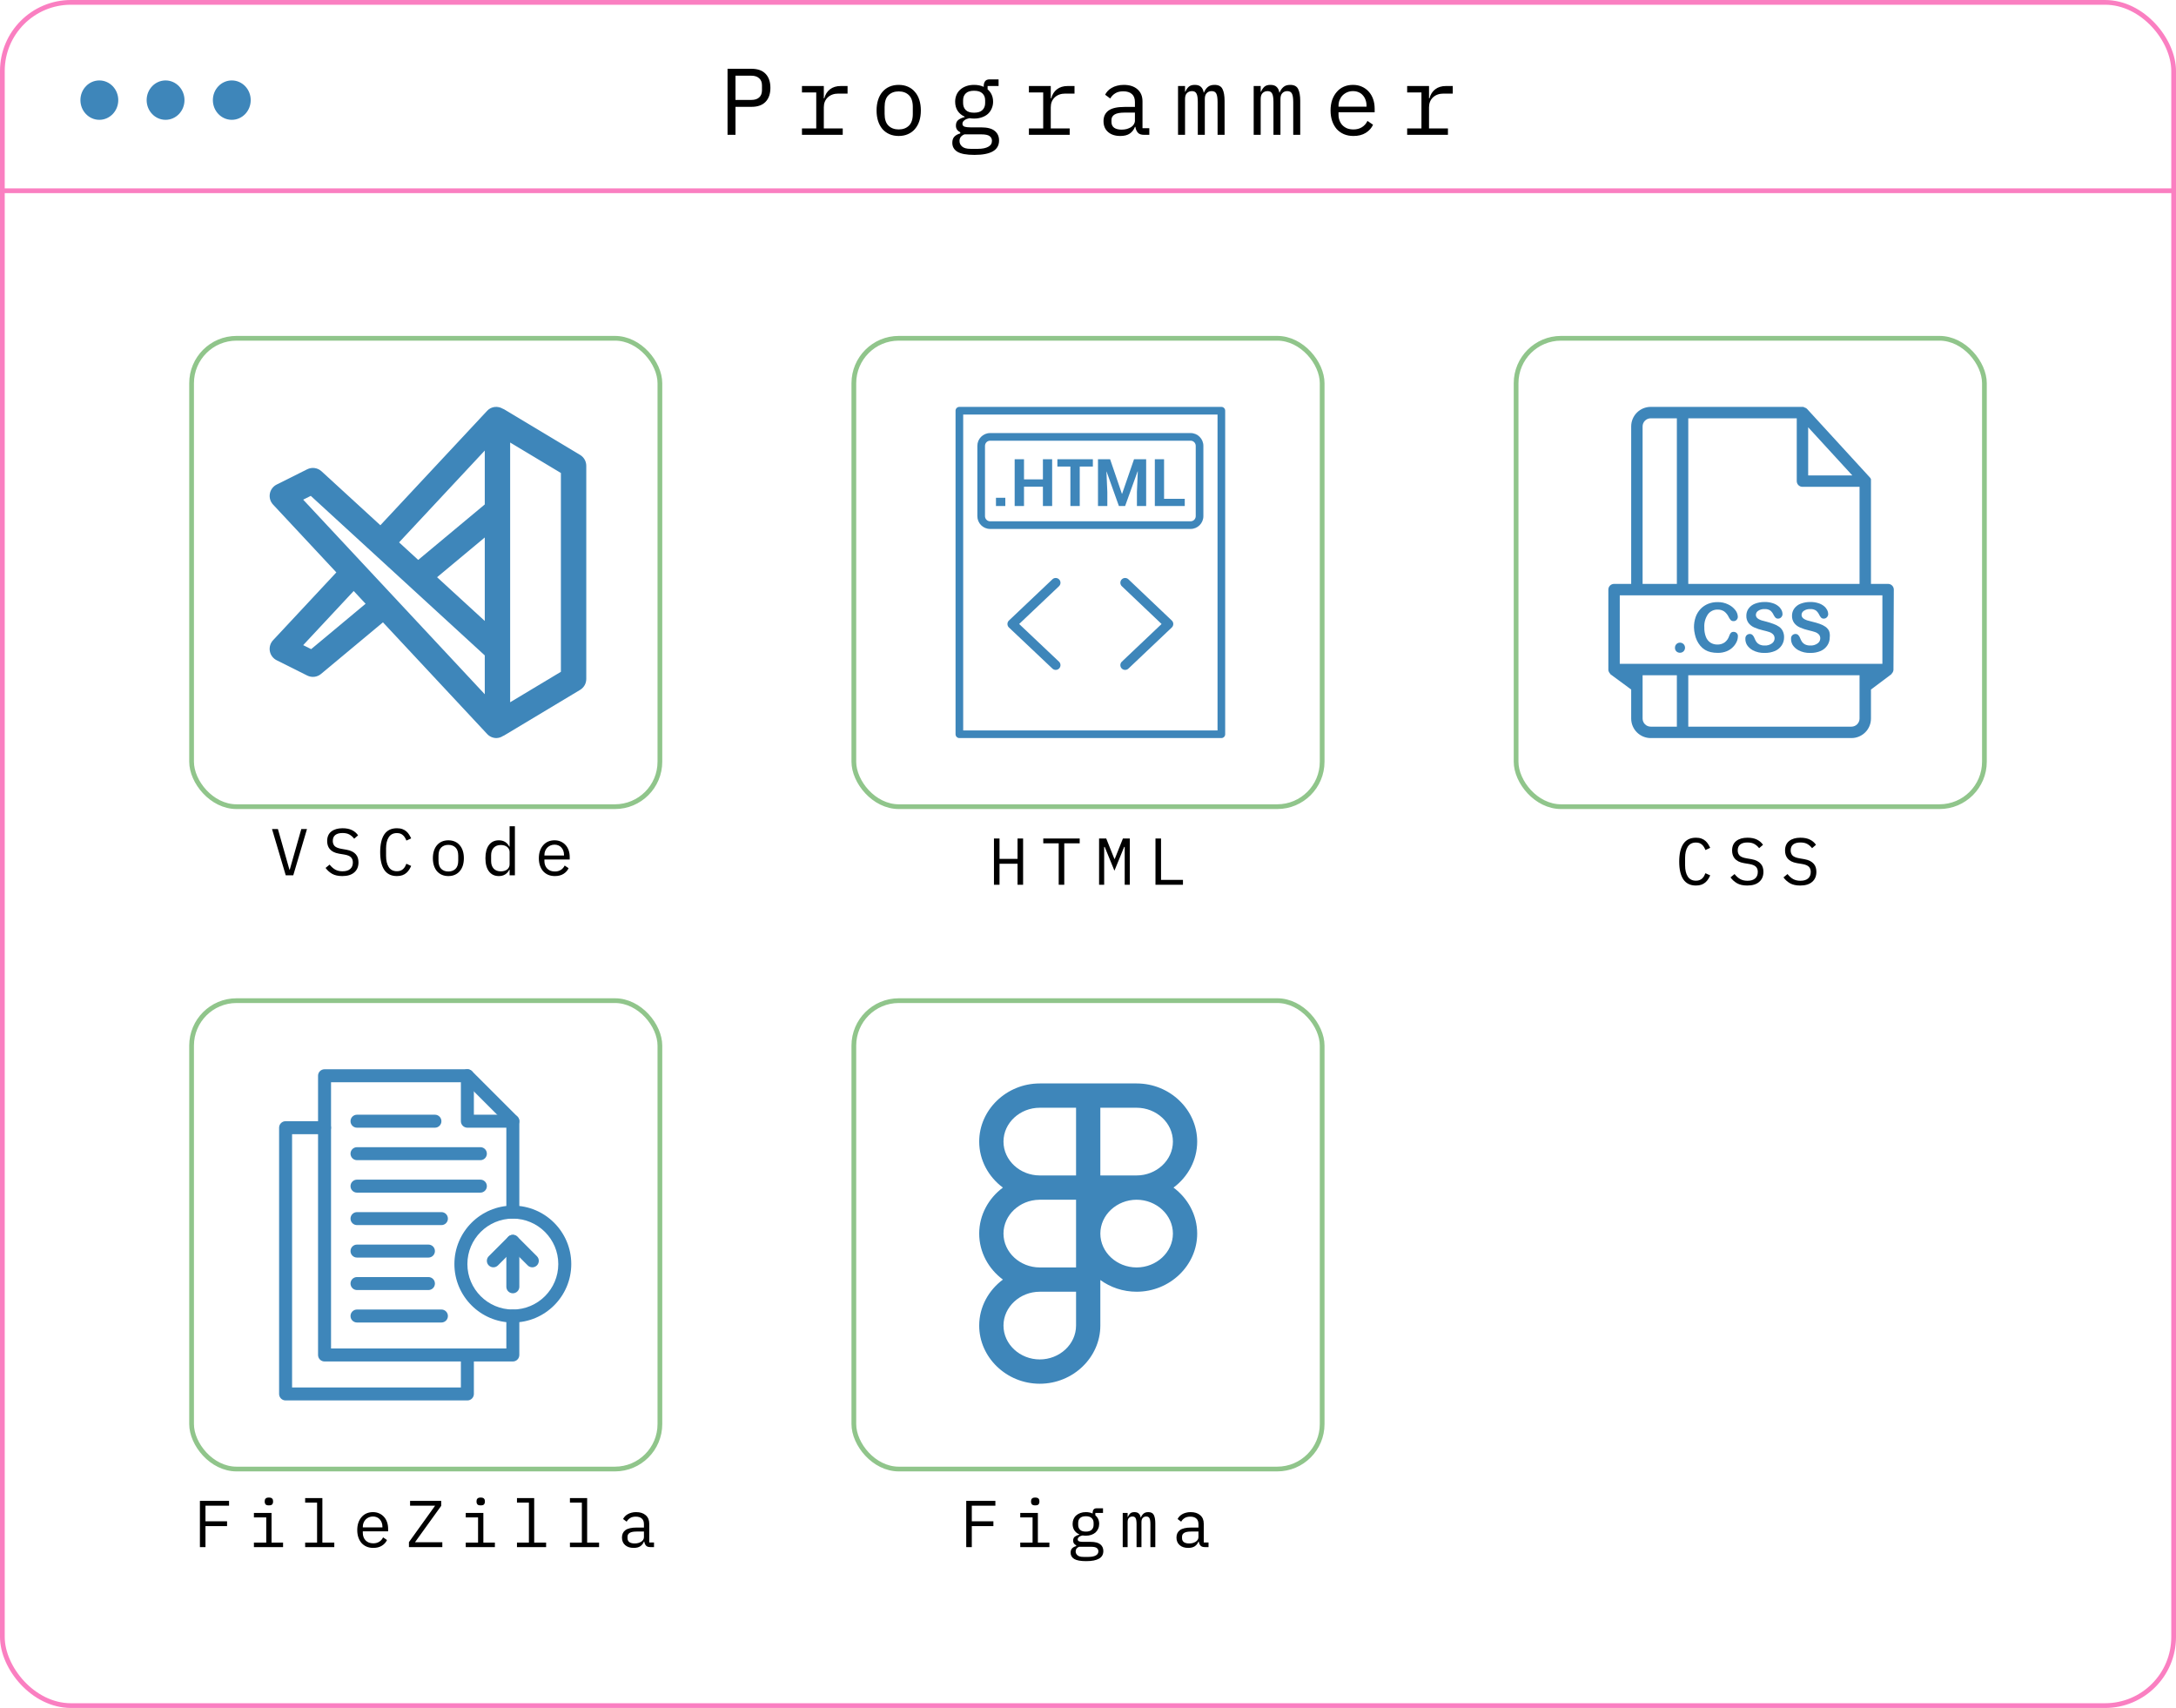 <svg width="460" height="361" viewBox="0 0 460 361" fill="none" xmlns="http://www.w3.org/2000/svg">
<rect x="180.5" y="211.5" width="99" height="99" rx="9.5" stroke="#90C58B"/>
<path fill-rule="evenodd" clip-rule="evenodd" d="M219.804 229H240.279C247.337 229 253.083 234.585 253.083 241.291C253.083 245.211 251.118 248.752 248.073 251.012C251.118 253.275 253.083 256.813 253.083 260.736C253.083 267.439 247.337 273.024 240.279 273.024C237.403 273.024 234.746 272.1 232.608 270.548V280.179C232.608 286.884 226.865 292.47 219.804 292.47C212.746 292.47 207 286.884 207 280.179C207 276.259 208.966 272.721 212.011 270.457C208.966 268.194 207 264.656 207 260.736C207 256.813 208.966 253.275 212.011 251.012C208.966 248.752 207 245.211 207 241.291C207 234.585 212.746 229 219.804 229ZM227.475 273.024H219.804C215.633 273.024 212.133 276.218 212.133 280.179C212.133 284.142 215.633 287.333 219.804 287.333C223.978 287.333 227.475 284.142 227.475 280.179V273.024ZM232.608 260.736C232.608 256.773 236.105 253.579 240.279 253.579C244.45 253.579 247.95 256.773 247.95 260.736C247.95 264.697 244.45 267.891 240.279 267.891C236.105 267.891 232.608 264.697 232.608 260.736ZM219.708 253.582C215.578 253.628 212.133 256.805 212.133 260.736C212.133 264.697 215.633 267.891 219.804 267.891H227.475V253.579H219.804L219.708 253.582ZM227.475 248.445V234.136H219.804C215.633 234.136 212.133 237.327 212.133 241.291C212.133 245.255 215.633 248.445 219.804 248.445H227.475ZM232.608 248.445H240.279C244.45 248.445 247.95 245.255 247.95 241.291C247.95 237.327 244.45 234.136 240.279 234.136H232.608V248.445Z" fill="#3E86BA"/>
<path d="M204.26 327V317.228H210.42V318.25H205.436V321.54H210V322.562H205.436V327H204.26ZM218.843 318.18C218.516 318.18 218.287 318.115 218.157 317.984C218.026 317.844 217.961 317.671 217.961 317.466V317.242C217.961 317.037 218.026 316.869 218.157 316.738C218.287 316.598 218.516 316.528 218.843 316.528C219.169 316.528 219.398 316.598 219.529 316.738C219.659 316.869 219.725 317.037 219.725 317.242V317.466C219.725 317.671 219.659 317.844 219.529 317.984C219.398 318.115 219.169 318.18 218.843 318.18ZM215.679 326.048H218.283V320.728H215.679V319.776H219.403V326.048H221.839V327H215.679V326.048ZM233.243 327.826C233.243 328.554 232.94 329.091 232.333 329.436C231.726 329.791 230.816 329.968 229.603 329.968C228.436 329.968 227.596 329.814 227.083 329.506C226.579 329.198 226.327 328.755 226.327 328.176C226.327 327.784 226.43 327.481 226.635 327.266C226.84 327.051 227.13 326.893 227.503 326.79V326.622C227.298 326.519 227.139 326.389 227.027 326.23C226.915 326.071 226.859 325.871 226.859 325.628C226.859 325.255 226.98 324.975 227.223 324.788C227.475 324.601 227.788 324.461 228.161 324.368V324.312C227.713 324.116 227.363 323.827 227.111 323.444C226.868 323.061 226.747 322.613 226.747 322.1C226.747 321.736 226.812 321.4 226.943 321.092C227.074 320.784 227.26 320.523 227.503 320.308C227.755 320.084 228.054 319.911 228.399 319.79C228.744 319.669 229.127 319.608 229.547 319.608C230.088 319.608 230.564 319.706 230.975 319.902V319.776C230.975 319.496 231.04 319.263 231.171 319.076C231.302 318.889 231.526 318.796 231.843 318.796H233.173V319.776H231.549V320.266C231.81 320.49 232.011 320.756 232.151 321.064C232.291 321.372 232.361 321.717 232.361 322.1C232.361 322.464 232.291 322.8 232.151 323.108C232.02 323.416 231.834 323.682 231.591 323.906C231.348 324.121 231.05 324.289 230.695 324.41C230.35 324.531 229.967 324.592 229.547 324.592C229.426 324.592 229.309 324.587 229.197 324.578C229.085 324.569 228.973 324.555 228.861 324.536C228.749 324.555 228.632 324.587 228.511 324.634C228.39 324.671 228.278 324.727 228.175 324.802C228.072 324.867 227.988 324.947 227.923 325.04C227.858 325.133 227.825 325.241 227.825 325.362C227.825 325.577 227.932 325.721 228.147 325.796C228.362 325.861 228.642 325.894 228.987 325.894H230.583C231.516 325.894 232.193 326.071 232.613 326.426C233.033 326.771 233.243 327.238 233.243 327.826ZM232.193 327.882C232.193 327.593 232.076 327.359 231.843 327.182C231.61 327.014 231.204 326.93 230.625 326.93H228.119C227.634 327.126 227.391 327.453 227.391 327.91C227.391 328.227 227.517 328.498 227.769 328.722C228.021 328.955 228.441 329.072 229.029 329.072H230.121C230.774 329.072 231.283 328.969 231.647 328.764C232.011 328.568 232.193 328.274 232.193 327.882ZM229.547 323.724C230.107 323.724 230.518 323.593 230.779 323.332C231.05 323.071 231.185 322.725 231.185 322.296V321.89C231.185 321.461 231.05 321.12 230.779 320.868C230.518 320.607 230.107 320.476 229.547 320.476C228.987 320.476 228.576 320.607 228.315 320.868C228.054 321.12 227.923 321.461 227.923 321.89V322.296C227.923 322.725 228.054 323.071 228.315 323.332C228.576 323.593 228.987 323.724 229.547 323.724ZM237.34 327V319.776H238.376V320.616H238.432C238.544 320.336 238.702 320.098 238.908 319.902C239.113 319.706 239.416 319.608 239.818 319.608C240.238 319.608 240.55 319.715 240.756 319.93C240.961 320.135 241.087 320.406 241.134 320.742H241.176C241.306 320.415 241.493 320.145 241.736 319.93C241.978 319.715 242.314 319.608 242.744 319.608C243.332 319.608 243.724 319.813 243.92 320.224C244.125 320.635 244.228 321.223 244.228 321.988V327H243.192V322.17C243.192 321.554 243.126 321.129 242.996 320.896C242.874 320.653 242.646 320.532 242.31 320.532C242.011 320.532 241.768 320.63 241.582 320.826C241.395 321.013 241.302 321.302 241.302 321.694V327H240.266V322.17C240.266 321.554 240.2 321.129 240.07 320.896C239.948 320.653 239.724 320.532 239.398 320.532C239.099 320.532 238.852 320.63 238.656 320.826C238.469 321.013 238.376 321.302 238.376 321.694V327H237.34ZM254.708 327C254.269 327 253.957 326.888 253.77 326.664C253.583 326.44 253.467 326.16 253.42 325.824H253.35C253.191 326.244 252.935 326.575 252.58 326.818C252.235 327.051 251.768 327.168 251.18 327.168C250.424 327.168 249.822 326.972 249.374 326.58C248.926 326.188 248.702 325.651 248.702 324.97C248.702 324.298 248.945 323.78 249.43 323.416C249.925 323.052 250.718 322.87 251.81 322.87H253.35V322.156C253.35 321.624 253.201 321.227 252.902 320.966C252.603 320.695 252.179 320.56 251.628 320.56C251.143 320.56 250.746 320.658 250.438 320.854C250.13 321.041 249.883 321.297 249.696 321.624L248.94 321.064C249.033 320.877 249.159 320.695 249.318 320.518C249.477 320.341 249.673 320.187 249.906 320.056C250.139 319.916 250.405 319.809 250.704 319.734C251.003 319.65 251.334 319.608 251.698 319.608C252.547 319.608 253.219 319.823 253.714 320.252C254.218 320.681 254.47 321.279 254.47 322.044V326.02H255.478V327H254.708ZM251.376 326.23C251.665 326.23 251.927 326.197 252.16 326.132C252.403 326.057 252.613 325.964 252.79 325.852C252.967 325.731 253.103 325.591 253.196 325.432C253.299 325.264 253.35 325.087 253.35 324.9V323.71H251.81C251.138 323.71 250.648 323.803 250.34 323.99C250.032 324.177 249.878 324.447 249.878 324.802V325.096C249.878 325.469 250.009 325.754 250.27 325.95C250.541 326.137 250.909 326.23 251.376 326.23Z" fill="black"/>
<rect x="180.5" y="71.5" width="99" height="99" rx="9.5" stroke="#90C58B"/>
<path d="M251.701 111.797H209.299C207.816 111.797 206.609 110.581 206.609 109.088V94.242C206.609 92.749 207.816 91.534 209.299 91.534H251.701C253.183 91.534 254.39 92.749 254.39 94.242V109.088C254.39 110.581 253.183 111.797 251.701 111.797ZM209.299 93.15C208.706 93.15 208.225 93.64 208.225 94.242V109.088C208.225 109.691 208.706 110.181 209.299 110.181H251.701C252.292 110.181 252.774 109.691 252.774 109.088V94.242C252.774 93.64 252.292 93.15 251.701 93.15H209.299Z" fill="#3E86BA"/>
<path d="M258.191 156H202.808C202.702 156 202.597 155.979 202.499 155.939C202.401 155.898 202.312 155.839 202.237 155.764C202.162 155.689 202.102 155.599 202.061 155.501C202.021 155.403 202 155.298 202 155.192V86.808C202 86.702 202.021 86.597 202.061 86.499C202.102 86.4 202.162 86.311 202.237 86.237C202.312 86.162 202.401 86.102 202.499 86.061C202.597 86.021 202.702 86 202.808 86H258.191C258.297 86 258.402 86.021 258.5 86.061C258.598 86.102 258.687 86.162 258.762 86.237C258.837 86.311 258.897 86.401 258.938 86.499C258.978 86.597 258.999 86.702 258.999 86.808V155.192C258.999 155.298 258.978 155.403 258.938 155.501C258.897 155.599 258.838 155.688 258.763 155.763C258.688 155.838 258.598 155.898 258.5 155.939C258.402 155.979 258.297 156 258.191 156ZM203.616 154.385H257.383V87.616H203.616V154.385Z" fill="#3E86BA"/>
<path d="M212.52 106.951H210.545V105.216H212.52V106.951ZM222.422 106.951H220.469V102.864H216.472V106.951H214.497V97.069H216.472V101.321H220.469V97.069H222.422V106.951ZM231.028 98.613H228.254V106.951H226.278V98.613H223.527V97.069H231.028V98.613H231.028ZM234.674 97.069L237.166 104.362H237.213L239.73 97.069H242.294V106.951H240.342V104.005L240.53 99.635H240.483L237.849 106.951H236.532L233.922 99.658L233.898 99.682L234.086 104.005V106.951H232.111V97.069H234.674ZM246.08 105.43H250.454V106.951H244.128V97.069H246.08V105.43ZM223.174 141.594C222.915 141.594 222.667 141.495 222.48 141.318L213.29 132.629C213.283 132.622 213.276 132.615 213.269 132.609C213.185 132.525 213.116 132.428 213.065 132.32L213.065 132.32C213.002 132.185 212.969 132.038 212.969 131.89V131.889C212.969 131.742 213.001 131.595 213.066 131.459C213.114 131.357 213.18 131.261 213.264 131.176L213.29 131.152L222.479 122.441C222.575 122.349 222.689 122.278 222.812 122.23C222.936 122.183 223.068 122.16 223.201 122.164C223.333 122.167 223.464 122.197 223.585 122.251C223.706 122.305 223.815 122.383 223.906 122.479C223.997 122.575 224.069 122.688 224.116 122.812C224.164 122.936 224.186 123.068 224.183 123.2C224.179 123.333 224.149 123.463 224.095 123.584C224.041 123.705 223.964 123.815 223.868 123.906L215.447 131.889L223.867 139.851C223.963 139.942 224.041 140.051 224.095 140.172C224.149 140.293 224.179 140.424 224.183 140.556C224.186 140.689 224.164 140.821 224.117 140.944C224.069 141.068 223.998 141.182 223.907 141.278C223.813 141.378 223.699 141.457 223.573 141.512C223.447 141.566 223.311 141.594 223.174 141.594ZM237.849 141.594C237.712 141.594 237.576 141.566 237.45 141.512C237.323 141.458 237.21 141.378 237.115 141.279C236.932 141.084 236.832 140.825 236.84 140.557C236.847 140.29 236.96 140.036 237.154 139.852L245.554 131.889L237.153 123.905C236.959 123.72 236.846 123.467 236.84 123.199C236.833 122.932 236.933 122.672 237.117 122.478C237.501 122.074 238.141 122.059 238.545 122.442L247.709 131.152C247.719 131.162 247.729 131.171 247.739 131.181C247.817 131.259 247.882 131.351 247.93 131.451C247.997 131.59 248.031 131.741 248.031 131.892C248.031 132.041 247.996 132.191 247.93 132.329C247.881 132.431 247.815 132.524 247.736 132.604C247.727 132.613 247.718 132.62 247.71 132.628L238.543 141.317C238.356 141.495 238.107 141.594 237.849 141.594Z" fill="#3E86BA"/>
<path d="M215.104 182.562H211.296V187H210.12V177.228H211.296V181.54H215.104V177.228H216.28V187H215.104V182.562ZM224.983 178.25V187H223.807V178.25H220.545V177.228H228.245V178.25H224.983ZM237.759 182.1V179.006H237.647L235.589 184.032L233.531 179.006H233.419V182.1V187H232.341V177.228H233.853L235.575 181.54H235.659L237.381 177.228H238.837V187H237.759V182.1ZM244.264 187V177.228H245.44V185.978H250.074V187H244.264Z" fill="black"/>
<rect x="320.5" y="71.5" width="99" height="99" rx="9.5" stroke="#90C58B"/>
<path d="M400.345 124.621C400.345 124.301 400.218 123.994 399.991 123.767C399.765 123.541 399.458 123.414 399.138 123.414H395.517V101.617C395.526 101.533 395.526 101.448 395.517 101.364V101.279C395.465 101.151 395.392 101.033 395.3 100.929L382.024 86.447C381.924 86.342 381.805 86.256 381.674 86.193H381.602C381.471 86.101 381.323 86.035 381.167 86H348.955C347.86 86 346.811 86.435 346.037 87.209C345.262 87.983 344.828 89.033 344.828 90.128V123.414H341.207C340.887 123.414 340.58 123.541 340.353 123.767C340.127 123.994 340 124.301 340 124.621V141.602C340.033 141.916 340.179 142.208 340.41 142.422V142.483L344.828 145.741V151.872C344.828 152.967 345.262 154.017 346.037 154.791C346.811 155.565 347.86 156 348.955 156H391.39C391.932 156 392.468 155.893 392.969 155.686C393.47 155.478 393.925 155.174 394.308 154.791C394.692 154.408 394.996 153.953 395.203 153.452C395.41 152.951 395.517 152.414 395.517 151.872V145.741L399.862 142.483V142.422C400.094 142.208 400.24 141.916 400.272 141.602C400.272 141.602 400.272 141.602 400.272 141.517L400.345 124.621ZM356.897 123.414V88.414H379.828V101.69C379.828 102.01 379.955 102.317 380.181 102.543C380.407 102.769 380.714 102.897 381.034 102.897H393.103V123.414H356.897ZM382.241 90.309L391.571 100.483H382.241V90.309ZM347.241 90.128C347.241 89.673 347.422 89.237 347.743 88.916C348.065 88.594 348.501 88.414 348.955 88.414H354.483V123.414H347.241V90.128ZM342.414 125.828H397.931V140.31H342.414V125.828ZM347.241 151.872V142.724H354.483V153.586H348.955C348.501 153.586 348.065 153.406 347.743 153.084C347.422 152.763 347.241 152.327 347.241 151.872ZM391.39 153.586H356.897V142.724H393.103V151.872C393.103 152.327 392.923 152.763 392.601 153.084C392.28 153.406 391.844 153.586 391.39 153.586Z" fill="#3E86BA"/>
<path d="M355.159 137.969C354.879 137.977 354.607 137.877 354.398 137.691C354.29 137.59 354.206 137.466 354.152 137.328C354.098 137.191 354.075 137.043 354.084 136.895C354.082 136.756 354.107 136.618 354.159 136.49C354.211 136.361 354.288 136.244 354.386 136.147C354.482 136.045 354.598 135.965 354.727 135.911C354.856 135.856 354.995 135.83 355.134 135.833C355.275 135.83 355.415 135.855 355.545 135.907C355.676 135.958 355.795 136.036 355.895 136.134C356.097 136.338 356.211 136.614 356.211 136.901C356.211 137.188 356.097 137.464 355.895 137.667C355.698 137.859 355.434 137.968 355.159 137.969ZM367.384 134.529C367.377 134.9 367.295 135.265 367.143 135.603C366.955 136.025 366.694 136.409 366.371 136.738C365.992 137.13 365.536 137.438 365.031 137.643C364.429 137.886 363.785 138.005 363.136 137.993C362.633 137.998 362.131 137.945 361.64 137.836C361.215 137.739 360.807 137.576 360.433 137.353C360.054 137.12 359.716 136.826 359.431 136.484C359.152 136.149 358.917 135.78 358.731 135.386C358.535 134.975 358.389 134.541 358.297 134.095C358.181 133.616 358.117 133.127 358.103 132.634C358.09 131.871 358.213 131.111 358.466 130.39C358.691 129.761 359.044 129.185 359.503 128.7C359.952 128.233 360.495 127.866 361.097 127.626C361.715 127.381 362.375 127.258 363.04 127.264C363.837 127.236 364.629 127.406 365.345 127.759C365.938 128.034 366.455 128.448 366.853 128.966C367.17 129.366 367.352 129.856 367.372 130.366C367.375 130.604 367.284 130.834 367.119 131.005C367.042 131.093 366.948 131.163 366.842 131.211C366.735 131.259 366.62 131.284 366.503 131.283C366.285 131.299 366.068 131.23 365.9 131.09C365.719 130.896 365.569 130.676 365.453 130.438C365.236 129.962 364.905 129.547 364.488 129.231C364.082 128.969 363.607 128.834 363.124 128.845C362.727 128.83 362.332 128.911 361.973 129.081C361.613 129.251 361.301 129.506 361.06 129.822C360.5 130.64 360.228 131.621 360.288 132.61C360.266 133.298 360.381 133.983 360.626 134.626C360.814 135.119 361.152 135.541 361.591 135.833C362.029 136.104 362.537 136.243 363.052 136.231C363.597 136.249 364.134 136.093 364.584 135.784C365.025 135.452 365.353 134.993 365.526 134.469C365.601 134.23 365.715 134.006 365.864 133.805C365.942 133.715 366.041 133.645 366.153 133.601C366.264 133.556 366.384 133.54 366.503 133.552C366.622 133.551 366.74 133.574 366.85 133.62C366.96 133.666 367.06 133.733 367.143 133.817C367.234 133.91 367.303 134.023 367.345 134.146C367.387 134.269 367.4 134.4 367.384 134.529ZM377.148 134.686C377.157 135.285 376.989 135.872 376.666 136.376C376.323 136.908 375.832 137.328 375.253 137.583C374.556 137.88 373.803 138.024 373.045 138.005C372.164 138.04 371.289 137.84 370.51 137.426C370.023 137.161 369.608 136.779 369.303 136.316C369.059 135.895 368.942 135.413 368.966 134.928C368.964 134.804 368.987 134.681 369.034 134.567C369.081 134.453 369.15 134.349 369.238 134.262C369.326 134.176 369.431 134.108 369.546 134.062C369.661 134.017 369.783 133.995 369.907 133.998C370.117 133.993 370.321 134.071 370.474 134.216C370.652 134.392 370.789 134.607 370.872 134.843C370.982 135.136 371.123 135.415 371.295 135.676C371.464 135.908 371.688 136.095 371.947 136.219C372.291 136.376 372.667 136.451 373.045 136.436C373.586 136.466 374.122 136.313 374.566 136.002C374.744 135.882 374.89 135.721 374.991 135.531C375.093 135.342 375.145 135.13 375.145 134.916C375.15 134.608 375.038 134.31 374.831 134.083C374.604 133.856 374.327 133.687 374.022 133.588C373.693 133.475 373.25 133.355 372.695 133.226C372.052 133.084 371.425 132.878 370.824 132.61C370.346 132.402 369.93 132.074 369.617 131.657C369.308 131.216 369.151 130.686 369.171 130.148C369.164 129.604 369.328 129.072 369.641 128.628C369.982 128.16 370.452 127.804 370.993 127.602C371.655 127.349 372.36 127.226 373.069 127.24C373.63 127.229 374.188 127.311 374.722 127.481C375.162 127.609 375.572 127.822 375.929 128.109C376.208 128.333 376.438 128.613 376.605 128.929C376.742 129.19 376.817 129.479 376.822 129.774C376.823 130.025 376.728 130.266 376.557 130.45C376.476 130.547 376.374 130.624 376.259 130.676C376.144 130.728 376.019 130.754 375.893 130.752C375.695 130.764 375.501 130.699 375.35 130.571C375.184 130.395 375.046 130.196 374.94 129.979C374.783 129.629 374.552 129.316 374.264 129.062C373.89 128.814 373.444 128.699 372.997 128.736C372.531 128.715 372.07 128.842 371.681 129.098C371.534 129.189 371.411 129.314 371.325 129.464C371.239 129.614 371.191 129.782 371.186 129.955C371.18 130.15 371.24 130.341 371.355 130.498C371.482 130.659 371.643 130.791 371.826 130.884C372.018 130.99 372.22 131.075 372.429 131.138L373.431 131.403C373.921 131.533 374.404 131.686 374.879 131.862C375.308 132.006 375.714 132.209 376.086 132.466C376.414 132.695 376.679 133.002 376.859 133.359C377.06 133.771 377.16 134.227 377.148 134.686ZM386.803 134.686C386.812 135.285 386.644 135.872 386.321 136.376C385.979 136.908 385.488 137.328 384.909 137.583C384.211 137.88 383.458 138.024 382.7 138.005C381.819 138.04 380.944 137.84 380.166 137.426C379.678 137.161 379.263 136.779 378.959 136.316C378.715 135.895 378.597 135.413 378.621 134.928C378.619 134.804 378.642 134.681 378.689 134.567C378.736 134.453 378.806 134.349 378.893 134.262C378.981 134.176 379.086 134.108 379.201 134.062C379.316 134.017 379.439 133.995 379.562 133.998C379.772 133.993 379.976 134.071 380.129 134.216C380.308 134.392 380.444 134.607 380.528 134.843C380.637 135.136 380.779 135.415 380.95 135.676C381.119 135.908 381.343 136.095 381.602 136.219C381.946 136.376 382.322 136.451 382.7 136.436C383.241 136.466 383.777 136.313 384.221 136.002C384.399 135.882 384.546 135.721 384.647 135.531C384.748 135.342 384.8 135.13 384.8 134.916C384.805 134.608 384.693 134.31 384.486 134.083C384.26 133.856 383.982 133.687 383.678 133.588C383.348 133.475 382.905 133.355 382.35 133.226C381.707 133.084 381.081 132.878 380.479 132.61C380.001 132.402 379.586 132.074 379.272 131.657C378.963 131.216 378.807 130.686 378.826 130.148C378.819 129.604 378.983 129.072 379.297 128.628C379.637 128.16 380.107 127.804 380.648 127.602C381.311 127.349 382.015 127.226 382.724 127.24C383.285 127.229 383.843 127.311 384.378 127.481C384.817 127.609 385.227 127.822 385.584 128.109C385.863 128.333 386.093 128.613 386.26 128.929C386.397 129.19 386.472 129.479 386.478 129.774C386.478 130.025 386.383 130.266 386.212 130.45C386.131 130.547 386.029 130.624 385.914 130.676C385.8 130.728 385.674 130.754 385.548 130.752C385.351 130.764 385.156 130.699 385.005 130.571C384.84 130.395 384.701 130.196 384.595 129.979C384.438 129.629 384.207 129.316 383.919 129.062C383.545 128.814 383.099 128.699 382.652 128.736C382.186 128.715 381.725 128.842 381.336 129.098C381.189 129.189 381.067 129.314 380.98 129.464C380.894 129.614 380.846 129.782 380.841 129.955C380.835 130.15 380.895 130.341 381.01 130.498C381.138 130.659 381.298 130.791 381.481 130.884C381.673 130.99 381.875 131.075 382.084 131.138L383.086 131.403C383.625 131.528 384.157 131.681 384.679 131.862C385.108 132.006 385.514 132.209 385.886 132.466C386.214 132.695 386.479 133.002 386.659 133.359C386.811 133.784 386.861 134.238 386.803 134.686Z" fill="#3E86BA"/>
<path d="M358.522 187.168C357.327 187.168 356.436 186.734 355.848 185.866C355.269 184.998 354.98 183.747 354.98 182.114C354.98 180.481 355.269 179.23 355.848 178.362C356.436 177.494 357.327 177.06 358.522 177.06C358.97 177.06 359.357 177.121 359.684 177.242C360.011 177.363 360.291 177.527 360.524 177.732C360.757 177.937 360.953 178.171 361.112 178.432C361.271 178.684 361.411 178.941 361.532 179.202L360.524 179.664C360.44 179.449 360.342 179.249 360.23 179.062C360.118 178.866 359.983 178.698 359.824 178.558C359.675 178.409 359.493 178.292 359.278 178.208C359.073 178.124 358.821 178.082 358.522 178.082C357.747 178.082 357.169 178.376 356.786 178.964C356.413 179.552 356.226 180.336 356.226 181.316V182.912C356.226 183.892 356.413 184.676 356.786 185.264C357.169 185.852 357.747 186.146 358.522 186.146C358.821 186.146 359.073 186.104 359.278 186.02C359.493 185.936 359.675 185.824 359.824 185.684C359.983 185.535 360.118 185.367 360.23 185.18C360.342 184.984 360.44 184.779 360.524 184.564L361.532 185.026C361.411 185.297 361.271 185.558 361.112 185.81C360.953 186.062 360.757 186.291 360.524 186.496C360.291 186.701 360.011 186.865 359.684 186.986C359.357 187.107 358.97 187.168 358.522 187.168ZM369.367 187.168C368.489 187.168 367.771 187.009 367.211 186.692C366.651 186.365 366.189 185.95 365.825 185.446L366.679 184.746C367.061 185.222 367.463 185.577 367.883 185.81C368.312 186.043 368.821 186.16 369.409 186.16C370.118 186.16 370.659 185.997 371.033 185.67C371.406 185.343 371.593 184.886 371.593 184.298C371.593 183.822 371.457 183.453 371.187 183.192C370.916 182.921 370.445 182.73 369.773 182.618L368.681 182.436C368.205 182.352 367.803 182.226 367.477 182.058C367.159 181.89 366.903 181.689 366.707 181.456C366.511 181.213 366.371 180.952 366.287 180.672C366.203 180.383 366.161 180.084 366.161 179.776C366.161 178.88 366.455 178.203 367.043 177.746C367.631 177.289 368.424 177.06 369.423 177.06C370.207 177.06 370.865 177.191 371.397 177.452C371.938 177.713 372.372 178.082 372.699 178.558L371.873 179.272C371.602 178.917 371.275 178.628 370.893 178.404C370.51 178.18 370.015 178.068 369.409 178.068C368.746 178.068 368.237 178.208 367.883 178.488C367.528 178.768 367.351 179.188 367.351 179.748C367.351 180.187 367.481 180.546 367.743 180.826C368.013 181.097 368.494 181.293 369.185 181.414L370.235 181.596C370.711 181.68 371.112 181.806 371.439 181.974C371.765 182.142 372.027 182.343 372.223 182.576C372.428 182.809 372.573 183.071 372.657 183.36C372.741 183.649 372.783 183.953 372.783 184.27C372.783 185.175 372.484 185.885 371.887 186.398C371.299 186.911 370.459 187.168 369.367 187.168ZM380.561 187.168C379.684 187.168 378.965 187.009 378.405 186.692C377.845 186.365 377.383 185.95 377.019 185.446L377.873 184.746C378.256 185.222 378.657 185.577 379.077 185.81C379.506 186.043 380.015 186.16 380.603 186.16C381.312 186.16 381.854 185.997 382.227 185.67C382.6 185.343 382.787 184.886 382.787 184.298C382.787 183.822 382.652 183.453 382.381 183.192C382.11 182.921 381.639 182.73 380.967 182.618L379.875 182.436C379.399 182.352 378.998 182.226 378.671 182.058C378.354 181.89 378.097 181.689 377.901 181.456C377.705 181.213 377.565 180.952 377.481 180.672C377.397 180.383 377.355 180.084 377.355 179.776C377.355 178.88 377.649 178.203 378.237 177.746C378.825 177.289 379.618 177.06 380.617 177.06C381.401 177.06 382.059 177.191 382.591 177.452C383.132 177.713 383.566 178.082 383.893 178.558L383.067 179.272C382.796 178.917 382.47 178.628 382.087 178.404C381.704 178.18 381.21 178.068 380.603 178.068C379.94 178.068 379.432 178.208 379.077 178.488C378.722 178.768 378.545 179.188 378.545 179.748C378.545 180.187 378.676 180.546 378.937 180.826C379.208 181.097 379.688 181.293 380.379 181.414L381.429 181.596C381.905 181.68 382.306 181.806 382.633 181.974C382.96 182.142 383.221 182.343 383.417 182.576C383.622 182.809 383.767 183.071 383.851 183.36C383.935 183.649 383.977 183.953 383.977 184.27C383.977 185.175 383.678 185.885 383.081 186.398C382.493 186.911 381.653 187.168 380.561 187.168Z" fill="black"/>
<rect x="40.5" y="71.5" width="99" height="99" rx="9.5" stroke="#90C58B"/>
<path d="M122.636 96.155L106.543 86.499C106.47 86.456 106.39 86.435 106.312 86.4C105.247 85.762 103.871 85.877 102.989 86.821L80.408 111.017L67.962 99.607C67.561 99.241 67.059 99.005 66.521 98.93C65.984 98.855 65.436 98.944 64.95 99.186L58.483 102.418C58.111 102.605 57.787 102.876 57.538 103.21C57.288 103.544 57.12 103.931 57.046 104.341C56.972 104.751 56.995 105.173 57.112 105.573C57.229 105.973 57.438 106.34 57.722 106.645L71.103 120.984L57.722 135.323C57.437 135.628 57.227 135.995 57.109 136.395C56.991 136.795 56.968 137.217 57.042 137.628C57.116 138.038 57.285 138.426 57.535 138.759C57.786 139.093 58.11 139.364 58.483 139.55L64.95 142.785C65.417 143.019 65.942 143.112 66.46 143.051C66.979 142.991 67.468 142.78 67.868 142.444L80.955 131.538L102.989 155.147C103.24 155.416 103.543 155.631 103.88 155.778C104.218 155.925 104.582 156 104.95 156C105.447 155.984 105.93 155.829 106.344 155.552C106.409 155.52 106.478 155.506 106.54 155.469L122.633 145.813C123.03 145.575 123.359 145.238 123.588 144.835C123.816 144.433 123.936 143.978 123.937 143.514V98.454C123.937 97.991 123.817 97.536 123.589 97.133C123.361 96.73 123.033 96.393 122.636 96.155ZM65.779 137.201L64.092 136.358L74.77 124.916L77.285 127.612L65.779 137.201ZM102.479 146.738L64.092 105.61L65.698 104.808L102.479 138.526V146.738ZM102.479 131.246L92.397 122.003L102.479 113.603V131.246ZM102.479 106.618L88.406 118.345L84.364 114.638L102.479 95.23V106.618ZM118.572 141.994L107.844 148.431V93.535L118.572 99.972V141.994Z" fill="#3E86BA"/>
<path d="M60.402 185L57.504 175.228H58.75L60.136 180.114L61.186 183.81H61.256L62.306 180.114L63.692 175.228H64.896L61.998 185H60.402ZM72.367 185.168C71.489 185.168 70.77 185.009 70.21 184.692C69.65 184.365 69.189 183.95 68.825 183.446L69.678 182.746C70.061 183.222 70.463 183.577 70.882 183.81C71.312 184.043 71.82 184.16 72.409 184.16C73.118 184.16 73.659 183.997 74.032 183.67C74.406 183.343 74.593 182.886 74.593 182.298C74.593 181.822 74.457 181.453 74.186 181.192C73.916 180.921 73.445 180.73 72.772 180.618L71.68 180.436C71.204 180.352 70.803 180.226 70.477 180.058C70.159 179.89 69.903 179.689 69.707 179.456C69.51 179.213 69.371 178.952 69.287 178.672C69.203 178.383 69.16 178.084 69.16 177.776C69.16 176.88 69.454 176.203 70.043 175.746C70.63 175.289 71.424 175.06 72.422 175.06C73.207 175.06 73.865 175.191 74.397 175.452C74.938 175.713 75.372 176.082 75.698 176.558L74.873 177.272C74.602 176.917 74.275 176.628 73.892 176.404C73.51 176.18 73.015 176.068 72.409 176.068C71.746 176.068 71.237 176.208 70.882 176.488C70.528 176.768 70.35 177.188 70.35 177.748C70.35 178.187 70.481 178.546 70.743 178.826C71.013 179.097 71.494 179.293 72.184 179.414L73.234 179.596C73.71 179.68 74.112 179.806 74.439 179.974C74.765 180.142 75.026 180.343 75.222 180.576C75.428 180.809 75.573 181.071 75.656 181.36C75.74 181.649 75.782 181.953 75.782 182.27C75.782 183.175 75.484 183.885 74.886 184.398C74.299 184.911 73.459 185.168 72.367 185.168ZM83.911 185.168C82.716 185.168 81.825 184.734 81.237 183.866C80.658 182.998 80.369 181.747 80.369 180.114C80.369 178.481 80.658 177.23 81.237 176.362C81.825 175.494 82.716 175.06 83.911 175.06C84.359 175.06 84.746 175.121 85.073 175.242C85.4 175.363 85.68 175.527 85.913 175.732C86.146 175.937 86.342 176.171 86.501 176.432C86.66 176.684 86.8 176.941 86.921 177.202L85.913 177.664C85.829 177.449 85.731 177.249 85.619 177.062C85.507 176.866 85.372 176.698 85.213 176.558C85.064 176.409 84.882 176.292 84.667 176.208C84.462 176.124 84.21 176.082 83.911 176.082C83.136 176.082 82.558 176.376 82.175 176.964C81.802 177.552 81.615 178.336 81.615 179.316V180.912C81.615 181.892 81.802 182.676 82.175 183.264C82.558 183.852 83.136 184.146 83.911 184.146C84.21 184.146 84.462 184.104 84.667 184.02C84.882 183.936 85.064 183.824 85.213 183.684C85.372 183.535 85.507 183.367 85.619 183.18C85.731 182.984 85.829 182.779 85.913 182.564L86.921 183.026C86.8 183.297 86.66 183.558 86.501 183.81C86.342 184.062 86.146 184.291 85.913 184.496C85.68 184.701 85.4 184.865 85.073 184.986C84.746 185.107 84.359 185.168 83.911 185.168ZM94.784 185.168C94.28 185.168 93.822 185.079 93.412 184.902C93.01 184.725 92.665 184.473 92.376 184.146C92.096 183.81 91.881 183.413 91.732 182.956C91.582 182.489 91.508 181.967 91.508 181.388C91.508 180.819 91.582 180.301 91.732 179.834C91.881 179.367 92.096 178.971 92.376 178.644C92.665 178.308 93.01 178.051 93.412 177.874C93.822 177.697 94.28 177.608 94.784 177.608C95.288 177.608 95.74 177.697 96.142 177.874C96.552 178.051 96.898 178.308 97.178 178.644C97.467 178.971 97.686 179.367 97.836 179.834C97.985 180.301 98.06 180.819 98.06 181.388C98.06 181.967 97.985 182.489 97.836 182.956C97.686 183.413 97.467 183.81 97.178 184.146C96.898 184.473 96.552 184.725 96.142 184.902C95.74 185.079 95.288 185.168 94.784 185.168ZM94.784 184.202C95.409 184.202 95.913 184.015 96.296 183.642C96.678 183.269 96.87 182.69 96.87 181.906V180.87C96.87 180.086 96.678 179.507 96.296 179.134C95.913 178.761 95.409 178.574 94.784 178.574C94.158 178.574 93.654 178.761 93.272 179.134C92.889 179.507 92.698 180.086 92.698 180.87V181.906C92.698 182.69 92.889 183.269 93.272 183.642C93.654 184.015 94.158 184.202 94.784 184.202ZM107.728 183.824H107.672C107.205 184.72 106.463 185.168 105.446 185.168C104.559 185.168 103.864 184.837 103.36 184.174C102.865 183.511 102.618 182.583 102.618 181.388C102.618 180.193 102.865 179.265 103.36 178.602C103.864 177.939 104.559 177.608 105.446 177.608C106.463 177.608 107.205 178.056 107.672 178.952H107.728V174.64H108.848V185H107.728V183.824ZM105.88 184.174C106.132 184.174 106.37 184.141 106.594 184.076C106.818 184.011 107.014 183.917 107.182 183.796C107.35 183.665 107.481 183.511 107.574 183.334C107.677 183.147 107.728 182.933 107.728 182.69V180.086C107.728 179.843 107.677 179.633 107.574 179.456C107.481 179.269 107.35 179.115 107.182 178.994C107.014 178.863 106.818 178.765 106.594 178.7C106.37 178.635 106.132 178.602 105.88 178.602C105.227 178.602 104.718 178.803 104.354 179.204C103.999 179.596 103.822 180.119 103.822 180.772V182.004C103.822 182.657 103.999 183.185 104.354 183.586C104.718 183.978 105.227 184.174 105.88 184.174ZM117.299 185.168C116.776 185.168 116.305 185.079 115.885 184.902C115.474 184.725 115.119 184.473 114.821 184.146C114.531 183.81 114.307 183.413 114.149 182.956C113.99 182.489 113.911 181.971 113.911 181.402C113.911 180.823 113.99 180.301 114.149 179.834C114.317 179.367 114.545 178.971 114.835 178.644C115.124 178.308 115.469 178.051 115.871 177.874C116.281 177.697 116.734 177.608 117.229 177.608C117.714 177.608 118.153 177.697 118.545 177.874C118.946 178.051 119.287 178.299 119.567 178.616C119.847 178.924 120.061 179.293 120.211 179.722C120.36 180.151 120.435 180.623 120.435 181.136V181.668H115.087V182.004C115.087 182.321 115.138 182.615 115.241 182.886C115.343 183.157 115.488 183.39 115.675 183.586C115.871 183.782 116.104 183.936 116.375 184.048C116.655 184.151 116.963 184.202 117.299 184.202C117.784 184.202 118.204 184.09 118.559 183.866C118.913 183.642 119.184 183.334 119.371 182.942L120.197 183.502C119.982 183.987 119.623 184.389 119.119 184.706C118.624 185.014 118.017 185.168 117.299 185.168ZM117.229 178.532C116.921 178.532 116.636 178.588 116.375 178.7C116.113 178.812 115.885 178.966 115.689 179.162C115.502 179.358 115.353 179.591 115.241 179.862C115.138 180.123 115.087 180.413 115.087 180.73V180.828H119.231V180.674C119.231 180.357 119.179 180.067 119.077 179.806C118.983 179.545 118.848 179.321 118.671 179.134C118.503 178.938 118.293 178.789 118.041 178.686C117.798 178.583 117.527 178.532 117.229 178.532Z" fill="black"/>
<rect x="0.5" y="0.5" width="459" height="360" rx="14.5" stroke="#FA7FC1"/>
<line y1="40.32" x2="460" y2="40.32" stroke="#FA7FC1"/>
<ellipse cx="21" cy="21.163" rx="4" ry="4.163" fill="#3E86BA"/>
<ellipse cx="49" cy="21.163" rx="4" ry="4.163" fill="#3E86BA"/>
<ellipse cx="35" cy="21.163" rx="4" ry="4.163" fill="#3E86BA"/>
<path d="M153.8 28.5V14.54H158.88C160.173 14.54 161.16 14.893 161.84 15.6C162.52 16.307 162.86 17.293 162.86 18.56C162.86 19.827 162.52 20.813 161.84 21.52C161.16 22.227 160.173 22.58 158.88 22.58H155.48V28.5H153.8ZM155.48 21.12H158.84C159.547 21.12 160.093 20.947 160.48 20.6C160.88 20.24 161.08 19.733 161.08 19.08V18.04C161.08 17.387 160.88 16.887 160.48 16.54C160.093 16.18 159.547 16 158.84 16H155.48V21.12ZM169.532 27.14H172.552V19.54H169.532V18.18H174.152V20.78H174.252C174.466 19.967 174.866 19.333 175.452 18.88C176.052 18.413 176.812 18.18 177.732 18.18H179.172V19.78H177.232C176.312 19.78 175.566 20.047 174.992 20.58C174.432 21.113 174.152 21.813 174.152 22.68V27.14H178.152V28.5H169.532V27.14ZM189.984 28.74C189.264 28.74 188.611 28.613 188.024 28.36C187.451 28.107 186.958 27.747 186.544 27.28C186.144 26.8 185.838 26.233 185.624 25.58C185.411 24.913 185.304 24.167 185.304 23.34C185.304 22.527 185.411 21.787 185.624 21.12C185.838 20.453 186.144 19.887 186.544 19.42C186.958 18.94 187.451 18.573 188.024 18.32C188.611 18.067 189.264 17.94 189.984 17.94C190.704 17.94 191.351 18.067 191.924 18.32C192.511 18.573 193.004 18.94 193.404 19.42C193.818 19.887 194.131 20.453 194.344 21.12C194.558 21.787 194.664 22.527 194.664 23.34C194.664 24.167 194.558 24.913 194.344 25.58C194.131 26.233 193.818 26.8 193.404 27.28C193.004 27.747 192.511 28.107 191.924 28.36C191.351 28.613 190.704 28.74 189.984 28.74ZM189.984 27.36C190.878 27.36 191.598 27.093 192.144 26.56C192.691 26.027 192.964 25.2 192.964 24.08V22.6C192.964 21.48 192.691 20.653 192.144 20.12C191.598 19.587 190.878 19.32 189.984 19.32C189.091 19.32 188.371 19.587 187.824 20.12C187.278 20.653 187.004 21.48 187.004 22.6V24.08C187.004 25.2 187.278 26.027 187.824 26.56C188.371 27.093 189.091 27.36 189.984 27.36ZM211.197 29.68C211.197 30.72 210.763 31.487 209.897 31.98C209.03 32.487 207.73 32.74 205.997 32.74C204.33 32.74 203.13 32.52 202.397 32.08C201.677 31.64 201.317 31.007 201.317 30.18C201.317 29.62 201.463 29.187 201.757 28.88C202.05 28.573 202.463 28.347 202.997 28.2V27.96C202.703 27.813 202.477 27.627 202.317 27.4C202.157 27.173 202.077 26.887 202.077 26.54C202.077 26.007 202.25 25.607 202.597 25.34C202.957 25.073 203.403 24.873 203.937 24.74V24.66C203.297 24.38 202.797 23.967 202.437 23.42C202.09 22.873 201.917 22.233 201.917 21.5C201.917 20.98 202.01 20.5 202.197 20.06C202.383 19.62 202.65 19.247 202.997 18.94C203.357 18.62 203.783 18.373 204.277 18.2C204.77 18.027 205.317 17.94 205.917 17.94C206.69 17.94 207.37 18.08 207.957 18.36V18.18C207.957 17.78 208.05 17.447 208.237 17.18C208.423 16.913 208.743 16.78 209.197 16.78H211.097V18.18H208.777V18.88C209.15 19.2 209.437 19.58 209.637 20.02C209.837 20.46 209.937 20.953 209.937 21.5C209.937 22.02 209.837 22.5 209.637 22.94C209.45 23.38 209.183 23.76 208.837 24.08C208.49 24.387 208.063 24.627 207.557 24.8C207.063 24.973 206.517 25.06 205.917 25.06C205.743 25.06 205.577 25.053 205.417 25.04C205.257 25.027 205.097 25.007 204.937 24.98C204.777 25.007 204.61 25.053 204.437 25.12C204.263 25.173 204.103 25.253 203.957 25.36C203.81 25.453 203.69 25.567 203.597 25.7C203.503 25.833 203.457 25.987 203.457 26.16C203.457 26.467 203.61 26.673 203.917 26.78C204.223 26.873 204.623 26.92 205.117 26.92H207.397C208.73 26.92 209.697 27.173 210.297 27.68C210.897 28.173 211.197 28.84 211.197 29.68ZM209.697 29.76C209.697 29.347 209.53 29.013 209.197 28.76C208.863 28.52 208.283 28.4 207.457 28.4H203.877C203.183 28.68 202.837 29.147 202.837 29.8C202.837 30.253 203.017 30.64 203.377 30.96C203.737 31.293 204.337 31.46 205.177 31.46H206.737C207.67 31.46 208.397 31.313 208.917 31.02C209.437 30.74 209.697 30.32 209.697 29.76ZM205.917 23.82C206.717 23.82 207.303 23.633 207.677 23.26C208.063 22.887 208.257 22.393 208.257 21.78V21.2C208.257 20.587 208.063 20.1 207.677 19.74C207.303 19.367 206.717 19.18 205.917 19.18C205.117 19.18 204.53 19.367 204.157 19.74C203.783 20.1 203.597 20.587 203.597 21.2V21.78C203.597 22.393 203.783 22.887 204.157 23.26C204.53 23.633 205.117 23.82 205.917 23.82ZM217.509 27.14H220.529V19.54H217.509V18.18H222.129V20.78H222.229C222.442 19.967 222.842 19.333 223.429 18.88C224.029 18.413 224.789 18.18 225.709 18.18H227.149V19.78H225.209C224.289 19.78 223.542 20.047 222.969 20.58C222.409 21.113 222.129 21.813 222.129 22.68V27.14H226.129V28.5H217.509V27.14ZM241.861 28.5C241.234 28.5 240.788 28.34 240.521 28.02C240.254 27.7 240.088 27.3 240.021 26.82H239.921C239.694 27.42 239.328 27.893 238.821 28.24C238.328 28.573 237.661 28.74 236.821 28.74C235.741 28.74 234.881 28.46 234.241 27.9C233.601 27.34 233.281 26.573 233.281 25.6C233.281 24.64 233.628 23.9 234.321 23.38C235.028 22.86 236.161 22.6 237.721 22.6H239.921V21.58C239.921 20.82 239.708 20.253 239.281 19.88C238.854 19.493 238.248 19.3 237.461 19.3C236.768 19.3 236.201 19.44 235.761 19.72C235.321 19.987 234.968 20.353 234.701 20.82L233.621 20.02C233.754 19.753 233.934 19.493 234.161 19.24C234.388 18.987 234.668 18.767 235.001 18.58C235.334 18.38 235.714 18.227 236.141 18.12C236.568 18 237.041 17.94 237.561 17.94C238.774 17.94 239.734 18.247 240.441 18.86C241.161 19.473 241.521 20.327 241.521 21.42V27.1H242.961V28.5H241.861ZM237.101 27.4C237.514 27.4 237.888 27.353 238.221 27.26C238.568 27.153 238.868 27.02 239.121 26.86C239.374 26.687 239.568 26.487 239.701 26.26C239.848 26.02 239.921 25.767 239.921 25.5V23.8H237.721C236.761 23.8 236.061 23.933 235.621 24.2C235.181 24.467 234.961 24.853 234.961 25.36V25.78C234.961 26.313 235.148 26.72 235.521 27C235.908 27.267 236.434 27.4 237.101 27.4ZM249.033 28.5V18.18H250.513V19.38H250.593C250.753 18.98 250.98 18.64 251.273 18.36C251.566 18.08 252 17.94 252.573 17.94C253.173 17.94 253.62 18.093 253.913 18.4C254.206 18.693 254.386 19.08 254.453 19.56H254.513C254.7 19.093 254.966 18.707 255.313 18.4C255.66 18.093 256.14 17.94 256.753 17.94C257.593 17.94 258.153 18.233 258.433 18.82C258.726 19.407 258.873 20.247 258.873 21.34V28.5H257.393V21.6C257.393 20.72 257.3 20.113 257.113 19.78C256.94 19.433 256.613 19.26 256.133 19.26C255.706 19.26 255.36 19.4 255.093 19.68C254.826 19.947 254.693 20.36 254.693 20.92V28.5H253.213V21.6C253.213 20.72 253.12 20.113 252.933 19.78C252.76 19.433 252.44 19.26 251.973 19.26C251.546 19.26 251.193 19.4 250.913 19.68C250.646 19.947 250.513 20.36 250.513 20.92V28.5H249.033ZM265.025 28.5V18.18H266.505V19.38H266.585C266.745 18.98 266.972 18.64 267.265 18.36C267.559 18.08 267.992 17.94 268.565 17.94C269.165 17.94 269.612 18.093 269.905 18.4C270.199 18.693 270.379 19.08 270.445 19.56H270.505C270.692 19.093 270.959 18.707 271.305 18.4C271.652 18.093 272.132 17.94 272.745 17.94C273.585 17.94 274.145 18.233 274.425 18.82C274.719 19.407 274.865 20.247 274.865 21.34V28.5H273.385V21.6C273.385 20.72 273.292 20.113 273.105 19.78C272.932 19.433 272.605 19.26 272.125 19.26C271.699 19.26 271.352 19.4 271.085 19.68C270.819 19.947 270.685 20.36 270.685 20.92V28.5H269.205V21.6C269.205 20.72 269.112 20.113 268.925 19.78C268.752 19.433 268.432 19.26 267.965 19.26C267.539 19.26 267.185 19.4 266.905 19.68C266.639 19.947 266.505 20.36 266.505 20.92V28.5H265.025ZM286.118 28.74C285.371 28.74 284.698 28.613 284.098 28.36C283.511 28.107 283.004 27.747 282.577 27.28C282.164 26.8 281.844 26.233 281.618 25.58C281.391 24.913 281.278 24.173 281.278 23.36C281.278 22.533 281.391 21.787 281.618 21.12C281.858 20.453 282.184 19.887 282.598 19.42C283.011 18.94 283.504 18.573 284.078 18.32C284.664 18.067 285.311 17.94 286.018 17.94C286.711 17.94 287.338 18.067 287.898 18.32C288.471 18.573 288.958 18.927 289.358 19.38C289.758 19.82 290.064 20.347 290.278 20.96C290.491 21.573 290.598 22.247 290.598 22.98V23.74H282.958V24.22C282.958 24.673 283.031 25.093 283.178 25.48C283.324 25.867 283.531 26.2 283.798 26.48C284.078 26.76 284.411 26.98 284.798 27.14C285.198 27.287 285.638 27.36 286.118 27.36C286.811 27.36 287.411 27.2 287.918 26.88C288.424 26.56 288.811 26.12 289.078 25.56L290.258 26.36C289.951 27.053 289.438 27.627 288.718 28.08C288.011 28.52 287.144 28.74 286.118 28.74ZM286.018 19.26C285.578 19.26 285.171 19.34 284.798 19.5C284.424 19.66 284.098 19.88 283.818 20.16C283.551 20.44 283.338 20.773 283.178 21.16C283.031 21.533 282.958 21.947 282.958 22.4V22.54H288.878V22.32C288.878 21.867 288.804 21.453 288.658 21.08C288.524 20.707 288.331 20.387 288.078 20.12C287.838 19.84 287.538 19.627 287.178 19.48C286.831 19.333 286.444 19.26 286.018 19.26ZM297.47 27.14H300.49V19.54H297.47V18.18H302.09V20.78H302.19C302.403 19.967 302.803 19.333 303.39 18.88C303.99 18.413 304.75 18.18 305.67 18.18H307.11V19.78H305.17C304.25 19.78 303.503 20.047 302.93 20.58C302.37 21.113 302.09 21.813 302.09 22.68V27.14H306.09V28.5H297.47V27.14Z" fill="black"/>
<rect x="40.5" y="211.5" width="99" height="99" rx="9.5" stroke="#90C58B"/>
<path d="M108.412 273.353C107.654 273.353 107.039 272.738 107.039 271.98V262.373C107.039 261.615 107.654 261 108.412 261C109.17 261 109.784 261.615 109.784 262.373V271.98C109.784 272.738 109.17 273.353 108.412 273.353Z" fill="#3E86BA"/>
<path d="M112.529 267.863C112.178 267.863 111.827 267.729 111.559 267.461L108.412 264.314L105.265 267.461C104.729 267.997 103.86 267.997 103.323 267.461C102.787 266.925 102.787 266.056 103.323 265.52L107.441 261.402C107.977 260.866 108.846 260.866 109.382 261.402L113.5 265.52C114.036 266.056 114.036 266.925 113.5 267.461C113.232 267.729 112.881 267.863 112.529 267.863Z" fill="#3E86BA"/>
<path d="M108.412 287.765H68.608C67.85 287.765 67.235 287.15 67.235 286.392V227.373C67.235 226.614 67.85 226 68.608 226H98.804C99.168 226 99.517 226.145 99.774 226.402L109.382 236.01C109.64 236.267 109.784 236.616 109.784 236.98V256.196C109.784 256.954 109.17 257.569 108.412 257.569C107.654 257.569 107.039 256.954 107.039 256.196V237.549L98.235 228.745H69.98V285.02H107.039V278.157C107.039 277.399 107.654 276.784 108.412 276.784C109.17 276.784 109.784 277.399 109.784 278.157V286.392C109.784 287.15 109.17 287.765 108.412 287.765Z" fill="#3E86BA"/>
<path d="M98.804 296H60.373C59.614 296 59 295.385 59 294.627V238.353C59 237.595 59.614 236.98 60.373 236.98H68.608C69.366 236.98 69.98 237.595 69.98 238.353C69.98 239.111 69.366 239.725 68.608 239.725H61.745V293.255H97.431V286.392C97.431 285.634 98.046 285.02 98.804 285.02C99.562 285.02 100.176 285.634 100.176 286.392V294.627C100.176 295.385 99.562 296 98.804 296ZM108.412 238.353H98.804C98.046 238.353 97.431 237.738 97.431 236.98V227.373C97.431 226.614 98.046 226 98.804 226C99.562 226 100.176 226.614 100.176 227.373V235.608H108.412C109.17 235.608 109.784 236.222 109.784 236.98C109.784 237.738 109.17 238.353 108.412 238.353ZM108.412 279.529C101.6 279.529 96.059 273.988 96.059 267.176C96.059 260.365 101.6 254.824 108.412 254.824C115.223 254.824 120.765 260.365 120.765 267.176C120.765 273.988 115.223 279.529 108.412 279.529ZM108.412 257.569C103.114 257.569 98.804 261.879 98.804 267.176C98.804 272.474 103.114 276.784 108.412 276.784C113.71 276.784 118.02 272.474 118.02 267.176C118.02 261.879 113.71 257.569 108.412 257.569ZM91.941 238.353H75.471C74.713 238.353 74.098 237.738 74.098 236.98C74.098 236.222 74.713 235.608 75.471 235.608H91.941C92.699 235.608 93.314 236.222 93.314 236.98C93.314 237.738 92.699 238.353 91.941 238.353Z" fill="#3E86BA"/>
<path d="M101.549 245.216H75.471C74.713 245.216 74.098 244.601 74.098 243.843C74.098 243.085 74.713 242.471 75.471 242.471H101.549C102.307 242.471 102.922 243.085 102.922 243.843C102.922 244.601 102.307 245.216 101.549 245.216ZM101.549 252.078H75.471C74.713 252.078 74.098 251.464 74.098 250.706C74.098 249.948 74.713 249.333 75.471 249.333H101.549C102.307 249.333 102.922 249.948 102.922 250.706C102.922 251.464 102.307 252.078 101.549 252.078ZM93.314 258.941H75.471C74.713 258.941 74.098 258.327 74.098 257.569C74.098 256.811 74.713 256.196 75.471 256.196H93.314C94.072 256.196 94.686 256.811 94.686 257.569C94.686 258.327 94.072 258.941 93.314 258.941ZM90.569 265.804H75.471C74.713 265.804 74.098 265.189 74.098 264.431C74.098 263.673 74.713 263.059 75.471 263.059H90.569C91.326 263.059 91.941 263.673 91.941 264.431C91.941 265.189 91.326 265.804 90.569 265.804ZM90.569 272.667H75.471C74.713 272.667 74.098 272.052 74.098 271.294C74.098 270.536 74.713 269.922 75.471 269.922H90.569C91.326 269.922 91.941 270.536 91.941 271.294C91.941 272.052 91.326 272.667 90.569 272.667ZM93.314 279.529H75.471C74.713 279.529 74.098 278.915 74.098 278.157C74.098 277.399 74.713 276.784 75.471 276.784H93.314C94.072 276.784 94.686 277.399 94.686 278.157C94.686 278.915 94.072 279.529 93.314 279.529Z" fill="#3E86BA"/>
<path d="M42.26 327V317.228H48.42V318.25H43.436V321.54H48V322.562H43.436V327H42.26ZM56.843 318.18C56.516 318.18 56.287 318.115 56.157 317.984C56.026 317.844 55.961 317.671 55.961 317.466V317.242C55.961 317.037 56.026 316.869 56.157 316.738C56.287 316.598 56.516 316.528 56.843 316.528C57.169 316.528 57.398 316.598 57.529 316.738C57.659 316.869 57.724 317.037 57.724 317.242V317.466C57.724 317.671 57.659 317.844 57.529 317.984C57.398 318.115 57.169 318.18 56.843 318.18ZM53.678 326.048H56.282V320.728H53.678V319.776H57.403V326.048H59.839V327H53.678V326.048ZM64.509 326.048H67.029V317.592H64.509V316.64H68.149V326.048H70.669V327H64.509V326.048ZM78.91 327.168C78.387 327.168 77.916 327.079 77.496 326.902C77.085 326.725 76.73 326.473 76.432 326.146C76.142 325.81 75.918 325.413 75.76 324.956C75.601 324.489 75.522 323.971 75.522 323.402C75.522 322.823 75.601 322.301 75.76 321.834C75.928 321.367 76.156 320.971 76.446 320.644C76.735 320.308 77.08 320.051 77.482 319.874C77.892 319.697 78.345 319.608 78.84 319.608C79.325 319.608 79.764 319.697 80.156 319.874C80.557 320.051 80.898 320.299 81.178 320.616C81.458 320.924 81.672 321.293 81.822 321.722C81.971 322.151 82.046 322.623 82.046 323.136V323.668H76.698V324.004C76.698 324.321 76.749 324.615 76.852 324.886C76.954 325.157 77.099 325.39 77.286 325.586C77.482 325.782 77.715 325.936 77.986 326.048C78.266 326.151 78.574 326.202 78.91 326.202C79.395 326.202 79.815 326.09 80.17 325.866C80.524 325.642 80.795 325.334 80.982 324.942L81.808 325.502C81.593 325.987 81.234 326.389 80.73 326.706C80.235 327.014 79.628 327.168 78.91 327.168ZM78.84 320.532C78.532 320.532 78.247 320.588 77.986 320.7C77.724 320.812 77.496 320.966 77.3 321.162C77.113 321.358 76.964 321.591 76.852 321.862C76.749 322.123 76.698 322.413 76.698 322.73V322.828H80.842V322.674C80.842 322.357 80.79 322.067 80.688 321.806C80.594 321.545 80.459 321.321 80.282 321.134C80.114 320.938 79.904 320.789 79.652 320.686C79.409 320.583 79.138 320.532 78.84 320.532ZM93.506 327H86.45V325.95L91.98 318.25H86.688V317.228H93.268V318.278L87.724 325.978H93.506V327ZM101.621 318.18C101.294 318.18 101.065 318.115 100.935 317.984C100.804 317.844 100.739 317.671 100.739 317.466V317.242C100.739 317.037 100.804 316.869 100.935 316.738C101.065 316.598 101.294 316.528 101.621 316.528C101.947 316.528 102.176 316.598 102.307 316.738C102.437 316.869 102.503 317.037 102.503 317.242V317.466C102.503 317.671 102.437 317.844 102.307 317.984C102.176 318.115 101.947 318.18 101.621 318.18ZM98.457 326.048H101.061V320.728H98.457V319.776H102.181V326.048H104.617V327H98.457V326.048ZM109.287 326.048H111.807V317.592H109.287V316.64H112.927V326.048H115.447V327H109.287V326.048ZM120.482 326.048H123.002V317.592H120.482V316.64H124.122V326.048H126.642V327H120.482V326.048ZM137.486 327C137.048 327 136.735 326.888 136.548 326.664C136.362 326.44 136.245 326.16 136.198 325.824H136.128C135.97 326.244 135.713 326.575 135.358 326.818C135.013 327.051 134.546 327.168 133.958 327.168C133.202 327.168 132.6 326.972 132.152 326.58C131.704 326.188 131.48 325.651 131.48 324.97C131.48 324.298 131.723 323.78 132.208 323.416C132.703 323.052 133.496 322.87 134.588 322.87H136.128V322.156C136.128 321.624 135.979 321.227 135.68 320.966C135.382 320.695 134.957 320.56 134.406 320.56C133.921 320.56 133.524 320.658 133.216 320.854C132.908 321.041 132.661 321.297 132.474 321.624L131.718 321.064C131.812 320.877 131.938 320.695 132.096 320.518C132.255 320.341 132.451 320.187 132.684 320.056C132.918 319.916 133.184 319.809 133.482 319.734C133.781 319.65 134.112 319.608 134.476 319.608C135.326 319.608 135.998 319.823 136.492 320.252C136.996 320.681 137.248 321.279 137.248 322.044V326.02H138.256V327H137.486ZM134.154 326.23C134.444 326.23 134.705 326.197 134.938 326.132C135.181 326.057 135.391 325.964 135.568 325.852C135.746 325.731 135.881 325.591 135.974 325.432C136.077 325.264 136.128 325.087 136.128 324.9V323.71H134.588C133.916 323.71 133.426 323.803 133.118 323.99C132.81 324.177 132.656 324.447 132.656 324.802V325.096C132.656 325.469 132.787 325.754 133.048 325.95C133.319 326.137 133.688 326.23 134.154 326.23Z" fill="black"/>
</svg>
